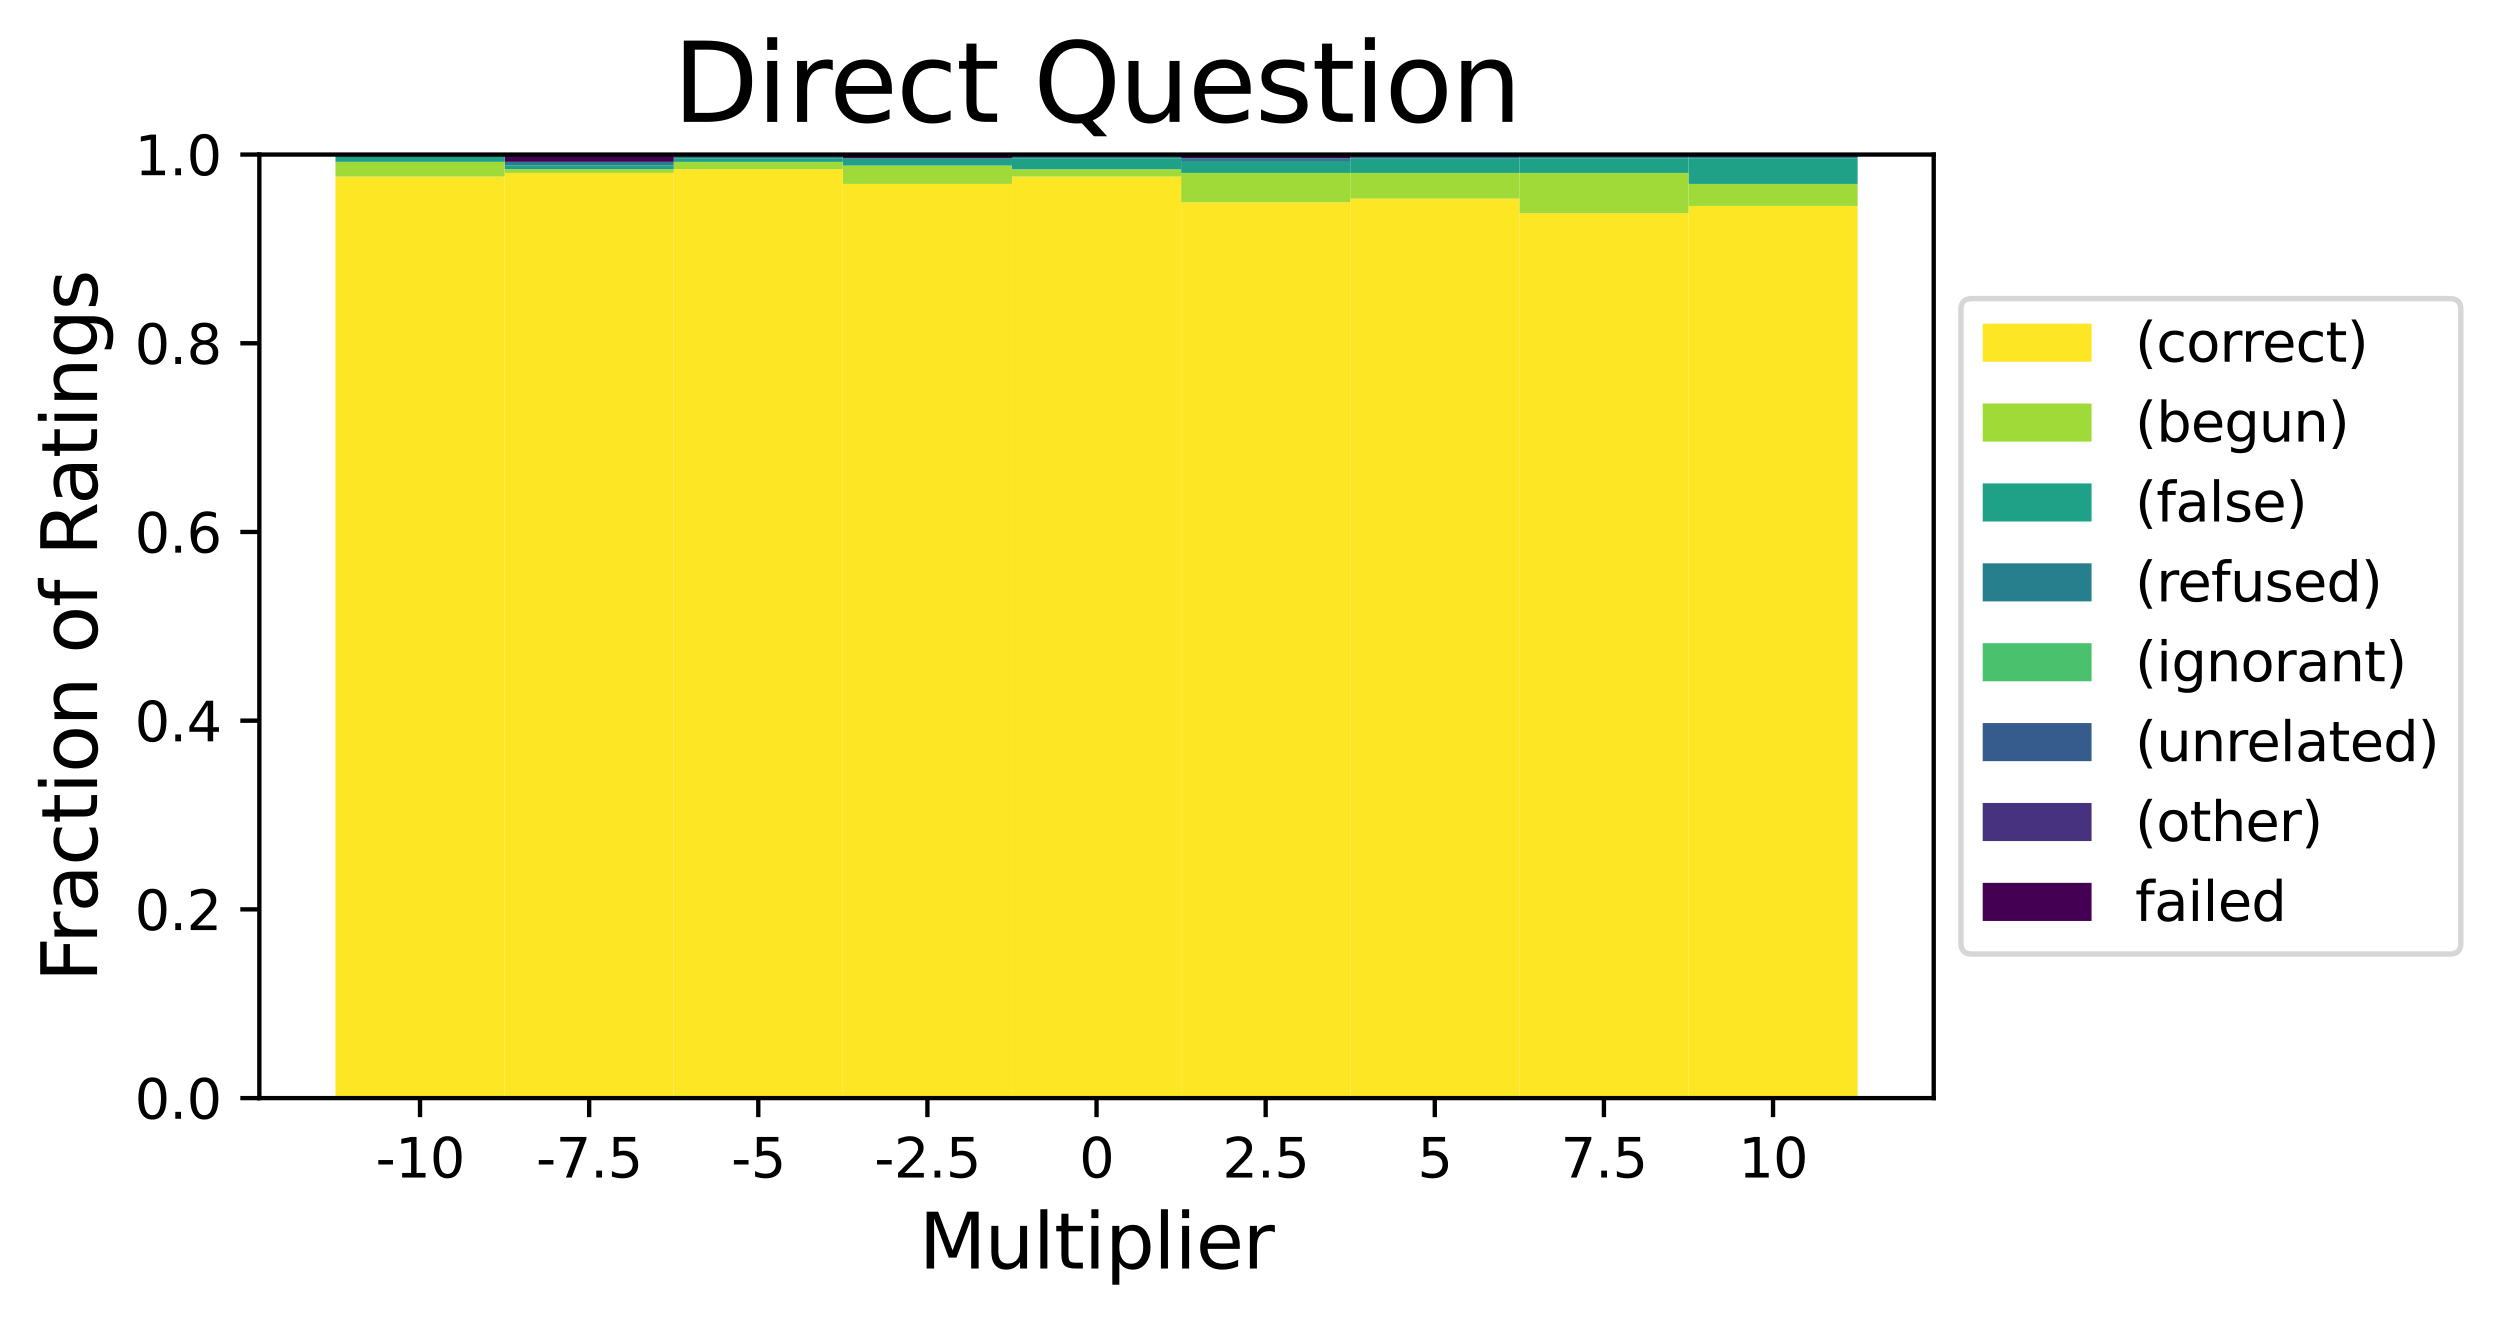 <?xml version="1.0" encoding="utf-8" standalone="no"?>
<!DOCTYPE svg PUBLIC "-//W3C//DTD SVG 1.1//EN"
  "http://www.w3.org/Graphics/SVG/1.1/DTD/svg11.dtd">
<svg xmlns:xlink="http://www.w3.org/1999/xlink" width="459.338pt" height="243.184pt" viewBox="0 0 459.338 243.184" xmlns="http://www.w3.org/2000/svg" version="1.1">
 <defs>
  <style type="text/css">*{stroke-linejoin: round; stroke-linecap: butt}</style>
 </defs>
 <g id="figure_1">
  <g id="patch_1">
   <path d="M 0 243.184 
L 459.338 243.184 
L 459.338 -0 
L 0 -0 
z
" style="fill: #ffffff"/>
  </g>
  <g id="axes_1">
   <g id="patch_2">
    <path d="M 47.653 201.757 
L 355.293 201.757 
L 355.293 28.397 
L 47.653 28.397 
z
" style="fill: #ffffff"/>
   </g>
   <g id="patch_3">
    <path d="M 310.234 201.757 
L 341.309 201.757 
L 341.309 37.841 
L 310.234 37.841 
z
" clip-path="url(#pd3a414fe46)" style="fill: #fde725"/>
   </g>
   <g id="patch_4">
    <path d="M 310.234 37.841 
L 341.309 37.841 
L 341.309 33.793 
L 310.234 33.793 
z
" clip-path="url(#pd3a414fe46)" style="fill: #a0da39"/>
   </g>
   <g id="patch_5">
    <path d="M 310.234 33.793 
L 341.309 33.793 
L 341.309 29.071 
L 310.234 29.071 
z
" clip-path="url(#pd3a414fe46)" style="fill: #1fa187"/>
   </g>
   <g id="patch_6">
    <path d="M 310.234 29.071 
L 341.309 29.071 
L 341.309 28.397 
L 310.234 28.397 
z
" clip-path="url(#pd3a414fe46)" style="fill: #277f8e"/>
   </g>
   <g id="patch_7">
    <path d="M 310.234 28.397 
L 341.309 28.397 
L 341.309 28.397 
L 310.234 28.397 
z
" clip-path="url(#pd3a414fe46)" style="fill: #4ac16d"/>
   </g>
   <g id="patch_8">
    <path d="M 310.234 28.397 
L 341.309 28.397 
L 341.309 28.397 
L 310.234 28.397 
z
" clip-path="url(#pd3a414fe46)" style="fill: #365c8d"/>
   </g>
   <g id="patch_9">
    <path d="M 310.234 28.397 
L 341.309 28.397 
L 341.309 28.397 
L 310.234 28.397 
z
" clip-path="url(#pd3a414fe46)" style="fill: #46327e"/>
   </g>
   <g id="patch_10">
    <path d="M 310.234 28.397 
L 341.309 28.397 
L 341.309 28.397 
L 310.234 28.397 
z
" clip-path="url(#pd3a414fe46)" style="fill: #440154"/>
   </g>
   <g id="patch_11">
    <path d="M 279.159 201.757 
L 310.234 201.757 
L 310.234 39.19 
L 279.159 39.19 
z
" clip-path="url(#pd3a414fe46)" style="fill: #fde725"/>
   </g>
   <g id="patch_12">
    <path d="M 279.159 39.19 
L 310.234 39.19 
L 310.234 31.77 
L 279.159 31.77 
z
" clip-path="url(#pd3a414fe46)" style="fill: #a0da39"/>
   </g>
   <g id="patch_13">
    <path d="M 279.159 31.77 
L 310.234 31.77 
L 310.234 29.071 
L 279.159 29.071 
z
" clip-path="url(#pd3a414fe46)" style="fill: #1fa187"/>
   </g>
   <g id="patch_14">
    <path d="M 279.159 29.071 
L 310.234 29.071 
L 310.234 28.397 
L 279.159 28.397 
z
" clip-path="url(#pd3a414fe46)" style="fill: #277f8e"/>
   </g>
   <g id="patch_15">
    <path d="M 279.159 28.397 
L 310.234 28.397 
L 310.234 28.397 
L 279.159 28.397 
z
" clip-path="url(#pd3a414fe46)" style="fill: #4ac16d"/>
   </g>
   <g id="patch_16">
    <path d="M 279.159 28.397 
L 310.234 28.397 
L 310.234 28.397 
L 279.159 28.397 
z
" clip-path="url(#pd3a414fe46)" style="fill: #365c8d"/>
   </g>
   <g id="patch_17">
    <path d="M 279.159 28.397 
L 310.234 28.397 
L 310.234 28.397 
L 279.159 28.397 
z
" clip-path="url(#pd3a414fe46)" style="fill: #46327e"/>
   </g>
   <g id="patch_18">
    <path d="M 279.159 28.397 
L 310.234 28.397 
L 310.234 28.397 
L 279.159 28.397 
z
" clip-path="url(#pd3a414fe46)" style="fill: #440154"/>
   </g>
   <g id="patch_19">
    <path d="M 248.085 201.757 
L 279.159 201.757 
L 279.159 36.492 
L 248.085 36.492 
z
" clip-path="url(#pd3a414fe46)" style="fill: #fde725"/>
   </g>
   <g id="patch_20">
    <path d="M 248.085 36.492 
L 279.159 36.492 
L 279.159 31.77 
L 248.085 31.77 
z
" clip-path="url(#pd3a414fe46)" style="fill: #a0da39"/>
   </g>
   <g id="patch_21">
    <path d="M 248.085 31.77 
L 279.159 31.77 
L 279.159 29.071 
L 248.085 29.071 
z
" clip-path="url(#pd3a414fe46)" style="fill: #1fa187"/>
   </g>
   <g id="patch_22">
    <path d="M 248.085 29.071 
L 279.159 29.071 
L 279.159 29.071 
L 248.085 29.071 
z
" clip-path="url(#pd3a414fe46)" style="fill: #277f8e"/>
   </g>
   <g id="patch_23">
    <path d="M 248.085 29.071 
L 279.159 29.071 
L 279.159 29.071 
L 248.085 29.071 
z
" clip-path="url(#pd3a414fe46)" style="fill: #4ac16d"/>
   </g>
   <g id="patch_24">
    <path d="M 248.085 29.071 
L 279.159 29.071 
L 279.159 28.397 
L 248.085 28.397 
z
" clip-path="url(#pd3a414fe46)" style="fill: #365c8d"/>
   </g>
   <g id="patch_25">
    <path d="M 248.085 28.397 
L 279.159 28.397 
L 279.159 28.397 
L 248.085 28.397 
z
" clip-path="url(#pd3a414fe46)" style="fill: #46327e"/>
   </g>
   <g id="patch_26">
    <path d="M 248.085 28.397 
L 279.159 28.397 
L 279.159 28.397 
L 248.085 28.397 
z
" clip-path="url(#pd3a414fe46)" style="fill: #440154"/>
   </g>
   <g id="patch_27">
    <path d="M 217.01 201.757 
L 248.085 201.757 
L 248.085 37.166 
L 217.01 37.166 
z
" clip-path="url(#pd3a414fe46)" style="fill: #fde725"/>
   </g>
   <g id="patch_28">
    <path d="M 217.01 37.166 
L 248.085 37.166 
L 248.085 31.77 
L 217.01 31.77 
z
" clip-path="url(#pd3a414fe46)" style="fill: #a0da39"/>
   </g>
   <g id="patch_29">
    <path d="M 217.01 31.77 
L 248.085 31.77 
L 248.085 29.746 
L 217.01 29.746 
z
" clip-path="url(#pd3a414fe46)" style="fill: #1fa187"/>
   </g>
   <g id="patch_30">
    <path d="M 217.01 29.746 
L 248.085 29.746 
L 248.085 29.071 
L 217.01 29.071 
z
" clip-path="url(#pd3a414fe46)" style="fill: #277f8e"/>
   </g>
   <g id="patch_31">
    <path d="M 217.01 29.071 
L 248.085 29.071 
L 248.085 29.071 
L 217.01 29.071 
z
" clip-path="url(#pd3a414fe46)" style="fill: #4ac16d"/>
   </g>
   <g id="patch_32">
    <path d="M 217.01 29.071 
L 248.085 29.071 
L 248.085 29.071 
L 217.01 29.071 
z
" clip-path="url(#pd3a414fe46)" style="fill: #365c8d"/>
   </g>
   <g id="patch_33">
    <path d="M 217.01 29.071 
L 248.085 29.071 
L 248.085 29.071 
L 217.01 29.071 
z
" clip-path="url(#pd3a414fe46)" style="fill: #46327e"/>
   </g>
   <g id="patch_34">
    <path d="M 217.01 29.071 
L 248.085 29.071 
L 248.085 28.397 
L 217.01 28.397 
z
" clip-path="url(#pd3a414fe46)" style="fill: #440154"/>
   </g>
   <g id="patch_35">
    <path d="M 185.935 201.757 
L 217.01 201.757 
L 217.01 32.444 
L 185.935 32.444 
z
" clip-path="url(#pd3a414fe46)" style="fill: #fde725"/>
   </g>
   <g id="patch_36">
    <path d="M 185.935 32.444 
L 217.01 32.444 
L 217.01 31.095 
L 185.935 31.095 
z
" clip-path="url(#pd3a414fe46)" style="fill: #a0da39"/>
   </g>
   <g id="patch_37">
    <path d="M 185.935 31.095 
L 217.01 31.095 
L 217.01 29.071 
L 185.935 29.071 
z
" clip-path="url(#pd3a414fe46)" style="fill: #1fa187"/>
   </g>
   <g id="patch_38">
    <path d="M 185.935 29.071 
L 217.01 29.071 
L 217.01 28.397 
L 185.935 28.397 
z
" clip-path="url(#pd3a414fe46)" style="fill: #277f8e"/>
   </g>
   <g id="patch_39">
    <path d="M 185.935 28.397 
L 217.01 28.397 
L 217.01 28.397 
L 185.935 28.397 
z
" clip-path="url(#pd3a414fe46)" style="fill: #4ac16d"/>
   </g>
   <g id="patch_40">
    <path d="M 185.935 28.397 
L 217.01 28.397 
L 217.01 28.397 
L 185.935 28.397 
z
" clip-path="url(#pd3a414fe46)" style="fill: #365c8d"/>
   </g>
   <g id="patch_41">
    <path d="M 185.935 28.397 
L 217.01 28.397 
L 217.01 28.397 
L 185.935 28.397 
z
" clip-path="url(#pd3a414fe46)" style="fill: #46327e"/>
   </g>
   <g id="patch_42">
    <path d="M 185.935 28.397 
L 217.01 28.397 
L 217.01 28.397 
L 185.935 28.397 
z
" clip-path="url(#pd3a414fe46)" style="fill: #440154"/>
   </g>
   <g id="patch_43">
    <path d="M 154.86 201.757 
L 185.935 201.757 
L 185.935 33.793 
L 154.86 33.793 
z
" clip-path="url(#pd3a414fe46)" style="fill: #fde725"/>
   </g>
   <g id="patch_44">
    <path d="M 154.86 33.793 
L 185.935 33.793 
L 185.935 30.421 
L 154.86 30.421 
z
" clip-path="url(#pd3a414fe46)" style="fill: #a0da39"/>
   </g>
   <g id="patch_45">
    <path d="M 154.86 30.421 
L 185.935 30.421 
L 185.935 29.071 
L 154.86 29.071 
z
" clip-path="url(#pd3a414fe46)" style="fill: #1fa187"/>
   </g>
   <g id="patch_46">
    <path d="M 154.86 29.071 
L 185.935 29.071 
L 185.935 29.071 
L 154.86 29.071 
z
" clip-path="url(#pd3a414fe46)" style="fill: #277f8e"/>
   </g>
   <g id="patch_47">
    <path d="M 154.86 29.071 
L 185.935 29.071 
L 185.935 29.071 
L 154.86 29.071 
z
" clip-path="url(#pd3a414fe46)" style="fill: #4ac16d"/>
   </g>
   <g id="patch_48">
    <path d="M 154.86 29.071 
L 185.935 29.071 
L 185.935 29.071 
L 154.86 29.071 
z
" clip-path="url(#pd3a414fe46)" style="fill: #365c8d"/>
   </g>
   <g id="patch_49">
    <path d="M 154.86 29.071 
L 185.935 29.071 
L 185.935 29.071 
L 154.86 29.071 
z
" clip-path="url(#pd3a414fe46)" style="fill: #46327e"/>
   </g>
   <g id="patch_50">
    <path d="M 154.86 29.071 
L 185.935 29.071 
L 185.935 28.397 
L 154.86 28.397 
z
" clip-path="url(#pd3a414fe46)" style="fill: #440154"/>
   </g>
   <g id="patch_51">
    <path d="M 123.786 201.757 
L 154.86 201.757 
L 154.86 31.095 
L 123.786 31.095 
z
" clip-path="url(#pd3a414fe46)" style="fill: #fde725"/>
   </g>
   <g id="patch_52">
    <path d="M 123.786 31.095 
L 154.86 31.095 
L 154.86 29.746 
L 123.786 29.746 
z
" clip-path="url(#pd3a414fe46)" style="fill: #a0da39"/>
   </g>
   <g id="patch_53">
    <path d="M 123.786 29.746 
L 154.86 29.746 
L 154.86 29.071 
L 123.786 29.071 
z
" clip-path="url(#pd3a414fe46)" style="fill: #1fa187"/>
   </g>
   <g id="patch_54">
    <path d="M 123.786 29.071 
L 154.86 29.071 
L 154.86 28.397 
L 123.786 28.397 
z
" clip-path="url(#pd3a414fe46)" style="fill: #277f8e"/>
   </g>
   <g id="patch_55">
    <path d="M 123.786 28.397 
L 154.86 28.397 
L 154.86 28.397 
L 123.786 28.397 
z
" clip-path="url(#pd3a414fe46)" style="fill: #4ac16d"/>
   </g>
   <g id="patch_56">
    <path d="M 123.786 28.397 
L 154.86 28.397 
L 154.86 28.397 
L 123.786 28.397 
z
" clip-path="url(#pd3a414fe46)" style="fill: #365c8d"/>
   </g>
   <g id="patch_57">
    <path d="M 123.786 28.397 
L 154.86 28.397 
L 154.86 28.397 
L 123.786 28.397 
z
" clip-path="url(#pd3a414fe46)" style="fill: #46327e"/>
   </g>
   <g id="patch_58">
    <path d="M 123.786 28.397 
L 154.86 28.397 
L 154.86 28.397 
L 123.786 28.397 
z
" clip-path="url(#pd3a414fe46)" style="fill: #440154"/>
   </g>
   <g id="patch_59">
    <path d="M 92.711 201.757 
L 123.786 201.757 
L 123.786 31.77 
L 92.711 31.77 
z
" clip-path="url(#pd3a414fe46)" style="fill: #fde725"/>
   </g>
   <g id="patch_60">
    <path d="M 92.711 31.77 
L 123.786 31.77 
L 123.786 31.095 
L 92.711 31.095 
z
" clip-path="url(#pd3a414fe46)" style="fill: #a0da39"/>
   </g>
   <g id="patch_61">
    <path d="M 92.711 31.095 
L 123.786 31.095 
L 123.786 30.421 
L 92.711 30.421 
z
" clip-path="url(#pd3a414fe46)" style="fill: #1fa187"/>
   </g>
   <g id="patch_62">
    <path d="M 92.711 30.421 
L 123.786 30.421 
L 123.786 29.746 
L 92.711 29.746 
z
" clip-path="url(#pd3a414fe46)" style="fill: #277f8e"/>
   </g>
   <g id="patch_63">
    <path d="M 92.711 29.746 
L 123.786 29.746 
L 123.786 29.746 
L 92.711 29.746 
z
" clip-path="url(#pd3a414fe46)" style="fill: #4ac16d"/>
   </g>
   <g id="patch_64">
    <path d="M 92.711 29.746 
L 123.786 29.746 
L 123.786 29.746 
L 92.711 29.746 
z
" clip-path="url(#pd3a414fe46)" style="fill: #365c8d"/>
   </g>
   <g id="patch_65">
    <path d="M 92.711 29.746 
L 123.786 29.746 
L 123.786 29.746 
L 92.711 29.746 
z
" clip-path="url(#pd3a414fe46)" style="fill: #46327e"/>
   </g>
   <g id="patch_66">
    <path d="M 92.711 29.746 
L 123.786 29.746 
L 123.786 28.397 
L 92.711 28.397 
z
" clip-path="url(#pd3a414fe46)" style="fill: #440154"/>
   </g>
   <g id="patch_67">
    <path d="M 61.636 201.757 
L 92.711 201.757 
L 92.711 32.444 
L 61.636 32.444 
z
" clip-path="url(#pd3a414fe46)" style="fill: #fde725"/>
   </g>
   <g id="patch_68">
    <path d="M 61.636 32.444 
L 92.711 32.444 
L 92.711 29.746 
L 61.636 29.746 
z
" clip-path="url(#pd3a414fe46)" style="fill: #a0da39"/>
   </g>
   <g id="patch_69">
    <path d="M 61.636 29.746 
L 92.711 29.746 
L 92.711 28.397 
L 61.636 28.397 
z
" clip-path="url(#pd3a414fe46)" style="fill: #1fa187"/>
   </g>
   <g id="patch_70">
    <path d="M 61.636 28.397 
L 92.711 28.397 
L 92.711 28.397 
L 61.636 28.397 
z
" clip-path="url(#pd3a414fe46)" style="fill: #277f8e"/>
   </g>
   <g id="patch_71">
    <path d="M 61.636 28.397 
L 92.711 28.397 
L 92.711 28.397 
L 61.636 28.397 
z
" clip-path="url(#pd3a414fe46)" style="fill: #4ac16d"/>
   </g>
   <g id="patch_72">
    <path d="M 61.636 28.397 
L 92.711 28.397 
L 92.711 28.397 
L 61.636 28.397 
z
" clip-path="url(#pd3a414fe46)" style="fill: #365c8d"/>
   </g>
   <g id="patch_73">
    <path d="M 61.636 28.397 
L 92.711 28.397 
L 92.711 28.397 
L 61.636 28.397 
z
" clip-path="url(#pd3a414fe46)" style="fill: #46327e"/>
   </g>
   <g id="patch_74">
    <path d="M 61.636 28.397 
L 92.711 28.397 
L 92.711 28.397 
L 61.636 28.397 
z
" clip-path="url(#pd3a414fe46)" style="fill: #440154"/>
   </g>
   <g id="matplotlib.axis_1">
    <g id="xtick_1">
     <g id="line2d_1">
      <defs>
       <path id="mc67aa1d0e8" d="M 0 0 
L 0 3.5 
" style="stroke: #000000; stroke-width: 0.8"/>
      </defs>
      <g>
       <use xlink:href="#mc67aa1d0e8" x="77.174" y="201.757" style="stroke: #000000; stroke-width: 0.8"/>
      </g>
     </g>
     <g id="text_1">
      <!-- -10 -->
      <g transform="translate(69.007 216.355) scale(0.1 -0.1)">
       <defs>
        <path id="DejaVuSans-2d" d="M 313 2009 
L 1997 2009 
L 1997 1497 
L 313 1497 
L 313 2009 
z
" transform="scale(0.016)"/>
        <path id="DejaVuSans-31" d="M 794 531 
L 1825 531 
L 1825 4091 
L 703 3866 
L 703 4441 
L 1819 4666 
L 2450 4666 
L 2450 531 
L 3481 531 
L 3481 0 
L 794 0 
L 794 531 
z
" transform="scale(0.016)"/>
        <path id="DejaVuSans-30" d="M 2034 4250 
Q 1547 4250 1301 3770 
Q 1056 3291 1056 2328 
Q 1056 1369 1301 889 
Q 1547 409 2034 409 
Q 2525 409 2770 889 
Q 3016 1369 3016 2328 
Q 3016 3291 2770 3770 
Q 2525 4250 2034 4250 
z
M 2034 4750 
Q 2819 4750 3233 4129 
Q 3647 3509 3647 2328 
Q 3647 1150 3233 529 
Q 2819 -91 2034 -91 
Q 1250 -91 836 529 
Q 422 1150 422 2328 
Q 422 3509 836 4129 
Q 1250 4750 2034 4750 
z
" transform="scale(0.016)"/>
       </defs>
       <use xlink:href="#DejaVuSans-2d"/>
       <use xlink:href="#DejaVuSans-31" x="36.084"/>
       <use xlink:href="#DejaVuSans-30" x="99.707"/>
      </g>
     </g>
    </g>
    <g id="xtick_2">
     <g id="line2d_2">
      <g>
       <use xlink:href="#mc67aa1d0e8" x="108.248" y="201.757" style="stroke: #000000; stroke-width: 0.8"/>
      </g>
     </g>
     <g id="text_2">
      <!-- -7.5 -->
      <g transform="translate(98.493 216.355) scale(0.1 -0.1)">
       <defs>
        <path id="DejaVuSans-37" d="M 525 4666 
L 3525 4666 
L 3525 4397 
L 1831 0 
L 1172 0 
L 2766 4134 
L 525 4134 
L 525 4666 
z
" transform="scale(0.016)"/>
        <path id="DejaVuSans-2e" d="M 684 794 
L 1344 794 
L 1344 0 
L 684 0 
L 684 794 
z
" transform="scale(0.016)"/>
        <path id="DejaVuSans-35" d="M 691 4666 
L 3169 4666 
L 3169 4134 
L 1269 4134 
L 1269 2991 
Q 1406 3038 1543 3061 
Q 1681 3084 1819 3084 
Q 2600 3084 3056 2656 
Q 3513 2228 3513 1497 
Q 3513 744 3044 326 
Q 2575 -91 1722 -91 
Q 1428 -91 1123 -41 
Q 819 9 494 109 
L 494 744 
Q 775 591 1075 516 
Q 1375 441 1709 441 
Q 2250 441 2565 725 
Q 2881 1009 2881 1497 
Q 2881 1984 2565 2268 
Q 2250 2553 1709 2553 
Q 1456 2553 1204 2497 
Q 953 2441 691 2322 
L 691 4666 
z
" transform="scale(0.016)"/>
       </defs>
       <use xlink:href="#DejaVuSans-2d"/>
       <use xlink:href="#DejaVuSans-37" x="36.084"/>
       <use xlink:href="#DejaVuSans-2e" x="99.707"/>
       <use xlink:href="#DejaVuSans-35" x="131.494"/>
      </g>
     </g>
    </g>
    <g id="xtick_3">
     <g id="line2d_3">
      <g>
       <use xlink:href="#mc67aa1d0e8" x="139.323" y="201.757" style="stroke: #000000; stroke-width: 0.8"/>
      </g>
     </g>
     <g id="text_3">
      <!-- -5 -->
      <g transform="translate(134.338 216.355) scale(0.1 -0.1)">
       <use xlink:href="#DejaVuSans-2d"/>
       <use xlink:href="#DejaVuSans-35" x="36.084"/>
      </g>
     </g>
    </g>
    <g id="xtick_4">
     <g id="line2d_4">
      <g>
       <use xlink:href="#mc67aa1d0e8" x="170.398" y="201.757" style="stroke: #000000; stroke-width: 0.8"/>
      </g>
     </g>
     <g id="text_4">
      <!-- -2.5 -->
      <g transform="translate(160.642 216.355) scale(0.1 -0.1)">
       <defs>
        <path id="DejaVuSans-32" d="M 1228 531 
L 3431 531 
L 3431 0 
L 469 0 
L 469 531 
Q 828 903 1448 1529 
Q 2069 2156 2228 2338 
Q 2531 2678 2651 2914 
Q 2772 3150 2772 3378 
Q 2772 3750 2511 3984 
Q 2250 4219 1831 4219 
Q 1534 4219 1204 4116 
Q 875 4013 500 3803 
L 500 4441 
Q 881 4594 1212 4672 
Q 1544 4750 1819 4750 
Q 2544 4750 2975 4387 
Q 3406 4025 3406 3419 
Q 3406 3131 3298 2873 
Q 3191 2616 2906 2266 
Q 2828 2175 2409 1742 
Q 1991 1309 1228 531 
z
" transform="scale(0.016)"/>
       </defs>
       <use xlink:href="#DejaVuSans-2d"/>
       <use xlink:href="#DejaVuSans-32" x="36.084"/>
       <use xlink:href="#DejaVuSans-2e" x="99.707"/>
       <use xlink:href="#DejaVuSans-35" x="131.494"/>
      </g>
     </g>
    </g>
    <g id="xtick_5">
     <g id="line2d_5">
      <g>
       <use xlink:href="#mc67aa1d0e8" x="201.472" y="201.757" style="stroke: #000000; stroke-width: 0.8"/>
      </g>
     </g>
     <g id="text_5">
      <!-- 0 -->
      <g transform="translate(198.291 216.355) scale(0.1 -0.1)">
       <use xlink:href="#DejaVuSans-30"/>
      </g>
     </g>
    </g>
    <g id="xtick_6">
     <g id="line2d_6">
      <g>
       <use xlink:href="#mc67aa1d0e8" x="232.547" y="201.757" style="stroke: #000000; stroke-width: 0.8"/>
      </g>
     </g>
     <g id="text_6">
      <!-- 2.5 -->
      <g transform="translate(224.596 216.355) scale(0.1 -0.1)">
       <use xlink:href="#DejaVuSans-32"/>
       <use xlink:href="#DejaVuSans-2e" x="63.623"/>
       <use xlink:href="#DejaVuSans-35" x="95.41"/>
      </g>
     </g>
    </g>
    <g id="xtick_7">
     <g id="line2d_7">
      <g>
       <use xlink:href="#mc67aa1d0e8" x="263.622" y="201.757" style="stroke: #000000; stroke-width: 0.8"/>
      </g>
     </g>
     <g id="text_7">
      <!-- 5 -->
      <g transform="translate(260.441 216.355) scale(0.1 -0.1)">
       <use xlink:href="#DejaVuSans-35"/>
      </g>
     </g>
    </g>
    <g id="xtick_8">
     <g id="line2d_8">
      <g>
       <use xlink:href="#mc67aa1d0e8" x="294.697" y="201.757" style="stroke: #000000; stroke-width: 0.8"/>
      </g>
     </g>
     <g id="text_8">
      <!-- 7.5 -->
      <g transform="translate(286.745 216.355) scale(0.1 -0.1)">
       <use xlink:href="#DejaVuSans-37"/>
       <use xlink:href="#DejaVuSans-2e" x="63.623"/>
       <use xlink:href="#DejaVuSans-35" x="95.41"/>
      </g>
     </g>
    </g>
    <g id="xtick_9">
     <g id="line2d_9">
      <g>
       <use xlink:href="#mc67aa1d0e8" x="325.771" y="201.757" style="stroke: #000000; stroke-width: 0.8"/>
      </g>
     </g>
     <g id="text_9">
      <!-- 10 -->
      <g transform="translate(319.409 216.355) scale(0.1 -0.1)">
       <use xlink:href="#DejaVuSans-31"/>
       <use xlink:href="#DejaVuSans-30" x="63.623"/>
      </g>
     </g>
    </g>
    <g id="text_10">
     <!-- Multiplier -->
     <g transform="translate(168.845 233.073) scale(0.14 -0.14)">
      <defs>
       <path id="DejaVuSans-4d" d="M 628 4666 
L 1569 4666 
L 2759 1491 
L 3956 4666 
L 4897 4666 
L 4897 0 
L 4281 0 
L 4281 4097 
L 3078 897 
L 2444 897 
L 1241 4097 
L 1241 0 
L 628 0 
L 628 4666 
z
" transform="scale(0.016)"/>
       <path id="DejaVuSans-75" d="M 544 1381 
L 544 3500 
L 1119 3500 
L 1119 1403 
Q 1119 906 1312 657 
Q 1506 409 1894 409 
Q 2359 409 2629 706 
Q 2900 1003 2900 1516 
L 2900 3500 
L 3475 3500 
L 3475 0 
L 2900 0 
L 2900 538 
Q 2691 219 2414 64 
Q 2138 -91 1772 -91 
Q 1169 -91 856 284 
Q 544 659 544 1381 
z
M 1991 3584 
L 1991 3584 
z
" transform="scale(0.016)"/>
       <path id="DejaVuSans-6c" d="M 603 4863 
L 1178 4863 
L 1178 0 
L 603 0 
L 603 4863 
z
" transform="scale(0.016)"/>
       <path id="DejaVuSans-74" d="M 1172 4494 
L 1172 3500 
L 2356 3500 
L 2356 3053 
L 1172 3053 
L 1172 1153 
Q 1172 725 1289 603 
Q 1406 481 1766 481 
L 2356 481 
L 2356 0 
L 1766 0 
Q 1100 0 847 248 
Q 594 497 594 1153 
L 594 3053 
L 172 3053 
L 172 3500 
L 594 3500 
L 594 4494 
L 1172 4494 
z
" transform="scale(0.016)"/>
       <path id="DejaVuSans-69" d="M 603 3500 
L 1178 3500 
L 1178 0 
L 603 0 
L 603 3500 
z
M 603 4863 
L 1178 4863 
L 1178 4134 
L 603 4134 
L 603 4863 
z
" transform="scale(0.016)"/>
       <path id="DejaVuSans-70" d="M 1159 525 
L 1159 -1331 
L 581 -1331 
L 581 3500 
L 1159 3500 
L 1159 2969 
Q 1341 3281 1617 3432 
Q 1894 3584 2278 3584 
Q 2916 3584 3314 3078 
Q 3713 2572 3713 1747 
Q 3713 922 3314 415 
Q 2916 -91 2278 -91 
Q 1894 -91 1617 61 
Q 1341 213 1159 525 
z
M 3116 1747 
Q 3116 2381 2855 2742 
Q 2594 3103 2138 3103 
Q 1681 3103 1420 2742 
Q 1159 2381 1159 1747 
Q 1159 1113 1420 752 
Q 1681 391 2138 391 
Q 2594 391 2855 752 
Q 3116 1113 3116 1747 
z
" transform="scale(0.016)"/>
       <path id="DejaVuSans-65" d="M 3597 1894 
L 3597 1613 
L 953 1613 
Q 991 1019 1311 708 
Q 1631 397 2203 397 
Q 2534 397 2845 478 
Q 3156 559 3463 722 
L 3463 178 
Q 3153 47 2828 -22 
Q 2503 -91 2169 -91 
Q 1331 -91 842 396 
Q 353 884 353 1716 
Q 353 2575 817 3079 
Q 1281 3584 2069 3584 
Q 2775 3584 3186 3129 
Q 3597 2675 3597 1894 
z
M 3022 2063 
Q 3016 2534 2758 2815 
Q 2500 3097 2075 3097 
Q 1594 3097 1305 2825 
Q 1016 2553 972 2059 
L 3022 2063 
z
" transform="scale(0.016)"/>
       <path id="DejaVuSans-72" d="M 2631 2963 
Q 2534 3019 2420 3045 
Q 2306 3072 2169 3072 
Q 1681 3072 1420 2755 
Q 1159 2438 1159 1844 
L 1159 0 
L 581 0 
L 581 3500 
L 1159 3500 
L 1159 2956 
Q 1341 3275 1631 3429 
Q 1922 3584 2338 3584 
Q 2397 3584 2469 3576 
Q 2541 3569 2628 3553 
L 2631 2963 
z
" transform="scale(0.016)"/>
      </defs>
      <use xlink:href="#DejaVuSans-4d"/>
      <use xlink:href="#DejaVuSans-75" x="86.279"/>
      <use xlink:href="#DejaVuSans-6c" x="149.658"/>
      <use xlink:href="#DejaVuSans-74" x="177.441"/>
      <use xlink:href="#DejaVuSans-69" x="216.65"/>
      <use xlink:href="#DejaVuSans-70" x="244.434"/>
      <use xlink:href="#DejaVuSans-6c" x="307.91"/>
      <use xlink:href="#DejaVuSans-69" x="335.693"/>
      <use xlink:href="#DejaVuSans-65" x="363.477"/>
      <use xlink:href="#DejaVuSans-72" x="425"/>
     </g>
    </g>
   </g>
   <g id="matplotlib.axis_2">
    <g id="ytick_1">
     <g id="line2d_10">
      <defs>
       <path id="m80ab25713c" d="M 0 0 
L -3.5 0 
" style="stroke: #000000; stroke-width: 0.8"/>
      </defs>
      <g>
       <use xlink:href="#m80ab25713c" x="47.653" y="201.757" style="stroke: #000000; stroke-width: 0.8"/>
      </g>
     </g>
     <g id="text_11">
      <!-- 0.0 -->
      <g transform="translate(24.749 205.556) scale(0.1 -0.1)">
       <use xlink:href="#DejaVuSans-30"/>
       <use xlink:href="#DejaVuSans-2e" x="63.623"/>
       <use xlink:href="#DejaVuSans-30" x="95.41"/>
      </g>
     </g>
    </g>
    <g id="ytick_2">
     <g id="line2d_11">
      <g>
       <use xlink:href="#m80ab25713c" x="47.653" y="167.085" style="stroke: #000000; stroke-width: 0.8"/>
      </g>
     </g>
     <g id="text_12">
      <!-- 0.2 -->
      <g transform="translate(24.749 170.884) scale(0.1 -0.1)">
       <use xlink:href="#DejaVuSans-30"/>
       <use xlink:href="#DejaVuSans-2e" x="63.623"/>
       <use xlink:href="#DejaVuSans-32" x="95.41"/>
      </g>
     </g>
    </g>
    <g id="ytick_3">
     <g id="line2d_12">
      <g>
       <use xlink:href="#m80ab25713c" x="47.653" y="132.413" style="stroke: #000000; stroke-width: 0.8"/>
      </g>
     </g>
     <g id="text_13">
      <!-- 0.4 -->
      <g transform="translate(24.749 136.212) scale(0.1 -0.1)">
       <defs>
        <path id="DejaVuSans-34" d="M 2419 4116 
L 825 1625 
L 2419 1625 
L 2419 4116 
z
M 2253 4666 
L 3047 4666 
L 3047 1625 
L 3713 1625 
L 3713 1100 
L 3047 1100 
L 3047 0 
L 2419 0 
L 2419 1100 
L 313 1100 
L 313 1709 
L 2253 4666 
z
" transform="scale(0.016)"/>
       </defs>
       <use xlink:href="#DejaVuSans-30"/>
       <use xlink:href="#DejaVuSans-2e" x="63.623"/>
       <use xlink:href="#DejaVuSans-34" x="95.41"/>
      </g>
     </g>
    </g>
    <g id="ytick_4">
     <g id="line2d_13">
      <g>
       <use xlink:href="#m80ab25713c" x="47.653" y="97.741" style="stroke: #000000; stroke-width: 0.8"/>
      </g>
     </g>
     <g id="text_14">
      <!-- 0.6 -->
      <g transform="translate(24.749 101.54) scale(0.1 -0.1)">
       <defs>
        <path id="DejaVuSans-36" d="M 2113 2584 
Q 1688 2584 1439 2293 
Q 1191 2003 1191 1497 
Q 1191 994 1439 701 
Q 1688 409 2113 409 
Q 2538 409 2786 701 
Q 3034 994 3034 1497 
Q 3034 2003 2786 2293 
Q 2538 2584 2113 2584 
z
M 3366 4563 
L 3366 3988 
Q 3128 4100 2886 4159 
Q 2644 4219 2406 4219 
Q 1781 4219 1451 3797 
Q 1122 3375 1075 2522 
Q 1259 2794 1537 2939 
Q 1816 3084 2150 3084 
Q 2853 3084 3261 2657 
Q 3669 2231 3669 1497 
Q 3669 778 3244 343 
Q 2819 -91 2113 -91 
Q 1303 -91 875 529 
Q 447 1150 447 2328 
Q 447 3434 972 4092 
Q 1497 4750 2381 4750 
Q 2619 4750 2861 4703 
Q 3103 4656 3366 4563 
z
" transform="scale(0.016)"/>
       </defs>
       <use xlink:href="#DejaVuSans-30"/>
       <use xlink:href="#DejaVuSans-2e" x="63.623"/>
       <use xlink:href="#DejaVuSans-36" x="95.41"/>
      </g>
     </g>
    </g>
    <g id="ytick_5">
     <g id="line2d_14">
      <g>
       <use xlink:href="#m80ab25713c" x="47.653" y="63.069" style="stroke: #000000; stroke-width: 0.8"/>
      </g>
     </g>
     <g id="text_15">
      <!-- 0.8 -->
      <g transform="translate(24.749 66.868) scale(0.1 -0.1)">
       <defs>
        <path id="DejaVuSans-38" d="M 2034 2216 
Q 1584 2216 1326 1975 
Q 1069 1734 1069 1313 
Q 1069 891 1326 650 
Q 1584 409 2034 409 
Q 2484 409 2743 651 
Q 3003 894 3003 1313 
Q 3003 1734 2745 1975 
Q 2488 2216 2034 2216 
z
M 1403 2484 
Q 997 2584 770 2862 
Q 544 3141 544 3541 
Q 544 4100 942 4425 
Q 1341 4750 2034 4750 
Q 2731 4750 3128 4425 
Q 3525 4100 3525 3541 
Q 3525 3141 3298 2862 
Q 3072 2584 2669 2484 
Q 3125 2378 3379 2068 
Q 3634 1759 3634 1313 
Q 3634 634 3220 271 
Q 2806 -91 2034 -91 
Q 1263 -91 848 271 
Q 434 634 434 1313 
Q 434 1759 690 2068 
Q 947 2378 1403 2484 
z
M 1172 3481 
Q 1172 3119 1398 2916 
Q 1625 2713 2034 2713 
Q 2441 2713 2670 2916 
Q 2900 3119 2900 3481 
Q 2900 3844 2670 4047 
Q 2441 4250 2034 4250 
Q 1625 4250 1398 4047 
Q 1172 3844 1172 3481 
z
" transform="scale(0.016)"/>
       </defs>
       <use xlink:href="#DejaVuSans-30"/>
       <use xlink:href="#DejaVuSans-2e" x="63.623"/>
       <use xlink:href="#DejaVuSans-38" x="95.41"/>
      </g>
     </g>
    </g>
    <g id="ytick_6">
     <g id="line2d_15">
      <g>
       <use xlink:href="#m80ab25713c" x="47.653" y="28.397" style="stroke: #000000; stroke-width: 0.8"/>
      </g>
     </g>
     <g id="text_16">
      <!-- 1.0 -->
      <g transform="translate(24.749 32.196) scale(0.1 -0.1)">
       <use xlink:href="#DejaVuSans-31"/>
       <use xlink:href="#DejaVuSans-2e" x="63.623"/>
       <use xlink:href="#DejaVuSans-30" x="95.41"/>
      </g>
     </g>
    </g>
    <g id="text_17">
     <!-- Fraction of Ratings -->
     <g transform="translate(17.838 180.428) rotate(-90) scale(0.14 -0.14)">
      <defs>
       <path id="DejaVuSans-46" d="M 628 4666 
L 3309 4666 
L 3309 4134 
L 1259 4134 
L 1259 2759 
L 3109 2759 
L 3109 2228 
L 1259 2228 
L 1259 0 
L 628 0 
L 628 4666 
z
" transform="scale(0.016)"/>
       <path id="DejaVuSans-61" d="M 2194 1759 
Q 1497 1759 1228 1600 
Q 959 1441 959 1056 
Q 959 750 1161 570 
Q 1363 391 1709 391 
Q 2188 391 2477 730 
Q 2766 1069 2766 1631 
L 2766 1759 
L 2194 1759 
z
M 3341 1997 
L 3341 0 
L 2766 0 
L 2766 531 
Q 2569 213 2275 61 
Q 1981 -91 1556 -91 
Q 1019 -91 701 211 
Q 384 513 384 1019 
Q 384 1609 779 1909 
Q 1175 2209 1959 2209 
L 2766 2209 
L 2766 2266 
Q 2766 2663 2505 2880 
Q 2244 3097 1772 3097 
Q 1472 3097 1187 3025 
Q 903 2953 641 2809 
L 641 3341 
Q 956 3463 1253 3523 
Q 1550 3584 1831 3584 
Q 2591 3584 2966 3190 
Q 3341 2797 3341 1997 
z
" transform="scale(0.016)"/>
       <path id="DejaVuSans-63" d="M 3122 3366 
L 3122 2828 
Q 2878 2963 2633 3030 
Q 2388 3097 2138 3097 
Q 1578 3097 1268 2742 
Q 959 2388 959 1747 
Q 959 1106 1268 751 
Q 1578 397 2138 397 
Q 2388 397 2633 464 
Q 2878 531 3122 666 
L 3122 134 
Q 2881 22 2623 -34 
Q 2366 -91 2075 -91 
Q 1284 -91 818 406 
Q 353 903 353 1747 
Q 353 2603 823 3093 
Q 1294 3584 2113 3584 
Q 2378 3584 2631 3529 
Q 2884 3475 3122 3366 
z
" transform="scale(0.016)"/>
       <path id="DejaVuSans-6f" d="M 1959 3097 
Q 1497 3097 1228 2736 
Q 959 2375 959 1747 
Q 959 1119 1226 758 
Q 1494 397 1959 397 
Q 2419 397 2687 759 
Q 2956 1122 2956 1747 
Q 2956 2369 2687 2733 
Q 2419 3097 1959 3097 
z
M 1959 3584 
Q 2709 3584 3137 3096 
Q 3566 2609 3566 1747 
Q 3566 888 3137 398 
Q 2709 -91 1959 -91 
Q 1206 -91 779 398 
Q 353 888 353 1747 
Q 353 2609 779 3096 
Q 1206 3584 1959 3584 
z
" transform="scale(0.016)"/>
       <path id="DejaVuSans-6e" d="M 3513 2113 
L 3513 0 
L 2938 0 
L 2938 2094 
Q 2938 2591 2744 2837 
Q 2550 3084 2163 3084 
Q 1697 3084 1428 2787 
Q 1159 2491 1159 1978 
L 1159 0 
L 581 0 
L 581 3500 
L 1159 3500 
L 1159 2956 
Q 1366 3272 1645 3428 
Q 1925 3584 2291 3584 
Q 2894 3584 3203 3211 
Q 3513 2838 3513 2113 
z
" transform="scale(0.016)"/>
       <path id="DejaVuSans-20" transform="scale(0.016)"/>
       <path id="DejaVuSans-66" d="M 2375 4863 
L 2375 4384 
L 1825 4384 
Q 1516 4384 1395 4259 
Q 1275 4134 1275 3809 
L 1275 3500 
L 2222 3500 
L 2222 3053 
L 1275 3053 
L 1275 0 
L 697 0 
L 697 3053 
L 147 3053 
L 147 3500 
L 697 3500 
L 697 3744 
Q 697 4328 969 4595 
Q 1241 4863 1831 4863 
L 2375 4863 
z
" transform="scale(0.016)"/>
       <path id="DejaVuSans-52" d="M 2841 2188 
Q 3044 2119 3236 1894 
Q 3428 1669 3622 1275 
L 4263 0 
L 3584 0 
L 2988 1197 
Q 2756 1666 2539 1819 
Q 2322 1972 1947 1972 
L 1259 1972 
L 1259 0 
L 628 0 
L 628 4666 
L 2053 4666 
Q 2853 4666 3247 4331 
Q 3641 3997 3641 3322 
Q 3641 2881 3436 2590 
Q 3231 2300 2841 2188 
z
M 1259 4147 
L 1259 2491 
L 2053 2491 
Q 2509 2491 2742 2702 
Q 2975 2913 2975 3322 
Q 2975 3731 2742 3939 
Q 2509 4147 2053 4147 
L 1259 4147 
z
" transform="scale(0.016)"/>
       <path id="DejaVuSans-67" d="M 2906 1791 
Q 2906 2416 2648 2759 
Q 2391 3103 1925 3103 
Q 1463 3103 1205 2759 
Q 947 2416 947 1791 
Q 947 1169 1205 825 
Q 1463 481 1925 481 
Q 2391 481 2648 825 
Q 2906 1169 2906 1791 
z
M 3481 434 
Q 3481 -459 3084 -895 
Q 2688 -1331 1869 -1331 
Q 1566 -1331 1297 -1286 
Q 1028 -1241 775 -1147 
L 775 -588 
Q 1028 -725 1275 -790 
Q 1522 -856 1778 -856 
Q 2344 -856 2625 -561 
Q 2906 -266 2906 331 
L 2906 616 
Q 2728 306 2450 153 
Q 2172 0 1784 0 
Q 1141 0 747 490 
Q 353 981 353 1791 
Q 353 2603 747 3093 
Q 1141 3584 1784 3584 
Q 2172 3584 2450 3431 
Q 2728 3278 2906 2969 
L 2906 3500 
L 3481 3500 
L 3481 434 
z
" transform="scale(0.016)"/>
       <path id="DejaVuSans-73" d="M 2834 3397 
L 2834 2853 
Q 2591 2978 2328 3040 
Q 2066 3103 1784 3103 
Q 1356 3103 1142 2972 
Q 928 2841 928 2578 
Q 928 2378 1081 2264 
Q 1234 2150 1697 2047 
L 1894 2003 
Q 2506 1872 2764 1633 
Q 3022 1394 3022 966 
Q 3022 478 2636 193 
Q 2250 -91 1575 -91 
Q 1294 -91 989 -36 
Q 684 19 347 128 
L 347 722 
Q 666 556 975 473 
Q 1284 391 1588 391 
Q 1994 391 2212 530 
Q 2431 669 2431 922 
Q 2431 1156 2273 1281 
Q 2116 1406 1581 1522 
L 1381 1569 
Q 847 1681 609 1914 
Q 372 2147 372 2553 
Q 372 3047 722 3315 
Q 1072 3584 1716 3584 
Q 2034 3584 2315 3537 
Q 2597 3491 2834 3397 
z
" transform="scale(0.016)"/>
      </defs>
      <use xlink:href="#DejaVuSans-46"/>
      <use xlink:href="#DejaVuSans-72" x="50.27"/>
      <use xlink:href="#DejaVuSans-61" x="91.383"/>
      <use xlink:href="#DejaVuSans-63" x="152.662"/>
      <use xlink:href="#DejaVuSans-74" x="207.643"/>
      <use xlink:href="#DejaVuSans-69" x="246.852"/>
      <use xlink:href="#DejaVuSans-6f" x="274.635"/>
      <use xlink:href="#DejaVuSans-6e" x="335.816"/>
      <use xlink:href="#DejaVuSans-20" x="399.195"/>
      <use xlink:href="#DejaVuSans-6f" x="430.982"/>
      <use xlink:href="#DejaVuSans-66" x="492.164"/>
      <use xlink:href="#DejaVuSans-20" x="527.369"/>
      <use xlink:href="#DejaVuSans-52" x="559.156"/>
      <use xlink:href="#DejaVuSans-61" x="626.389"/>
      <use xlink:href="#DejaVuSans-74" x="687.668"/>
      <use xlink:href="#DejaVuSans-69" x="726.877"/>
      <use xlink:href="#DejaVuSans-6e" x="754.66"/>
      <use xlink:href="#DejaVuSans-67" x="818.039"/>
      <use xlink:href="#DejaVuSans-73" x="881.516"/>
     </g>
    </g>
   </g>
   <g id="patch_75">
    <path d="M 47.653 201.757 
L 47.653 28.397 
" style="fill: none; stroke: #000000; stroke-width: 0.8; stroke-linejoin: miter; stroke-linecap: square"/>
   </g>
   <g id="patch_76">
    <path d="M 355.293 201.757 
L 355.293 28.397 
" style="fill: none; stroke: #000000; stroke-width: 0.8; stroke-linejoin: miter; stroke-linecap: square"/>
   </g>
   <g id="patch_77">
    <path d="M 47.653 201.757 
L 355.293 201.757 
" style="fill: none; stroke: #000000; stroke-width: 0.8; stroke-linejoin: miter; stroke-linecap: square"/>
   </g>
   <g id="patch_78">
    <path d="M 47.653 28.397 
L 355.293 28.397 
" style="fill: none; stroke: #000000; stroke-width: 0.8; stroke-linejoin: miter; stroke-linecap: square"/>
   </g>
   <g id="text_18">
    <!-- Direct Question -->
    <g transform="translate(123.632 22.397) scale(0.2 -0.2)">
     <defs>
      <path id="DejaVuSans-44" d="M 1259 4147 
L 1259 519 
L 2022 519 
Q 2988 519 3436 956 
Q 3884 1394 3884 2338 
Q 3884 3275 3436 3711 
Q 2988 4147 2022 4147 
L 1259 4147 
z
M 628 4666 
L 1925 4666 
Q 3281 4666 3915 4102 
Q 4550 3538 4550 2338 
Q 4550 1131 3912 565 
Q 3275 0 1925 0 
L 628 0 
L 628 4666 
z
" transform="scale(0.016)"/>
      <path id="DejaVuSans-51" d="M 2522 4238 
Q 1834 4238 1429 3725 
Q 1025 3213 1025 2328 
Q 1025 1447 1429 934 
Q 1834 422 2522 422 
Q 3209 422 3611 934 
Q 4013 1447 4013 2328 
Q 4013 3213 3611 3725 
Q 3209 4238 2522 4238 
z
M 3406 84 
L 4238 -825 
L 3475 -825 
L 2784 -78 
Q 2681 -84 2626 -87 
Q 2572 -91 2522 -91 
Q 1538 -91 948 567 
Q 359 1225 359 2328 
Q 359 3434 948 4092 
Q 1538 4750 2522 4750 
Q 3503 4750 4090 4092 
Q 4678 3434 4678 2328 
Q 4678 1516 4351 937 
Q 4025 359 3406 84 
z
" transform="scale(0.016)"/>
     </defs>
     <use xlink:href="#DejaVuSans-44"/>
     <use xlink:href="#DejaVuSans-69" x="77.002"/>
     <use xlink:href="#DejaVuSans-72" x="104.785"/>
     <use xlink:href="#DejaVuSans-65" x="143.648"/>
     <use xlink:href="#DejaVuSans-63" x="205.172"/>
     <use xlink:href="#DejaVuSans-74" x="260.152"/>
     <use xlink:href="#DejaVuSans-20" x="299.361"/>
     <use xlink:href="#DejaVuSans-51" x="331.148"/>
     <use xlink:href="#DejaVuSans-75" x="409.859"/>
     <use xlink:href="#DejaVuSans-65" x="473.238"/>
     <use xlink:href="#DejaVuSans-73" x="534.762"/>
     <use xlink:href="#DejaVuSans-74" x="586.861"/>
     <use xlink:href="#DejaVuSans-69" x="626.07"/>
     <use xlink:href="#DejaVuSans-6f" x="653.854"/>
     <use xlink:href="#DejaVuSans-6e" x="715.035"/>
    </g>
   </g>
   <g id="legend_1">
    <g id="patch_79">
     <path d="M 362.293 175.289 
L 450.138 175.289 
Q 452.138 175.289 452.138 173.289 
L 452.138 56.864 
Q 452.138 54.864 450.138 54.864 
L 362.293 54.864 
Q 360.293 54.864 360.293 56.864 
L 360.293 173.289 
Q 360.293 175.289 362.293 175.289 
z
" style="fill: #ffffff; opacity: 0.8; stroke: #cccccc; stroke-linejoin: miter"/>
    </g>
    <g id="patch_80">
     <path d="M 364.293 66.463 
L 384.293 66.463 
L 384.293 59.463 
L 364.293 59.463 
z
" style="fill: #fde725"/>
    </g>
    <g id="text_19">
     <!-- (correct) -->
     <g transform="translate(392.293 66.463) scale(0.1 -0.1)">
      <defs>
       <path id="DejaVuSans-28" d="M 1984 4856 
Q 1566 4138 1362 3434 
Q 1159 2731 1159 2009 
Q 1159 1288 1364 580 
Q 1569 -128 1984 -844 
L 1484 -844 
Q 1016 -109 783 600 
Q 550 1309 550 2009 
Q 550 2706 781 3412 
Q 1013 4119 1484 4856 
L 1984 4856 
z
" transform="scale(0.016)"/>
       <path id="DejaVuSans-29" d="M 513 4856 
L 1013 4856 
Q 1481 4119 1714 3412 
Q 1947 2706 1947 2009 
Q 1947 1309 1714 600 
Q 1481 -109 1013 -844 
L 513 -844 
Q 928 -128 1133 580 
Q 1338 1288 1338 2009 
Q 1338 2731 1133 3434 
Q 928 4138 513 4856 
z
" transform="scale(0.016)"/>
      </defs>
      <use xlink:href="#DejaVuSans-28"/>
      <use xlink:href="#DejaVuSans-63" x="39.014"/>
      <use xlink:href="#DejaVuSans-6f" x="93.994"/>
      <use xlink:href="#DejaVuSans-72" x="155.176"/>
      <use xlink:href="#DejaVuSans-72" x="194.539"/>
      <use xlink:href="#DejaVuSans-65" x="233.402"/>
      <use xlink:href="#DejaVuSans-63" x="294.926"/>
      <use xlink:href="#DejaVuSans-74" x="349.906"/>
      <use xlink:href="#DejaVuSans-29" x="389.115"/>
     </g>
    </g>
    <g id="patch_81">
     <path d="M 364.293 81.141 
L 384.293 81.141 
L 384.293 74.141 
L 364.293 74.141 
z
" style="fill: #a0da39"/>
    </g>
    <g id="text_20">
     <!-- (begun) -->
     <g transform="translate(392.293 81.141) scale(0.1 -0.1)">
      <defs>
       <path id="DejaVuSans-62" d="M 3116 1747 
Q 3116 2381 2855 2742 
Q 2594 3103 2138 3103 
Q 1681 3103 1420 2742 
Q 1159 2381 1159 1747 
Q 1159 1113 1420 752 
Q 1681 391 2138 391 
Q 2594 391 2855 752 
Q 3116 1113 3116 1747 
z
M 1159 2969 
Q 1341 3281 1617 3432 
Q 1894 3584 2278 3584 
Q 2916 3584 3314 3078 
Q 3713 2572 3713 1747 
Q 3713 922 3314 415 
Q 2916 -91 2278 -91 
Q 1894 -91 1617 61 
Q 1341 213 1159 525 
L 1159 0 
L 581 0 
L 581 4863 
L 1159 4863 
L 1159 2969 
z
" transform="scale(0.016)"/>
      </defs>
      <use xlink:href="#DejaVuSans-28"/>
      <use xlink:href="#DejaVuSans-62" x="39.014"/>
      <use xlink:href="#DejaVuSans-65" x="102.49"/>
      <use xlink:href="#DejaVuSans-67" x="164.014"/>
      <use xlink:href="#DejaVuSans-75" x="227.49"/>
      <use xlink:href="#DejaVuSans-6e" x="290.869"/>
      <use xlink:href="#DejaVuSans-29" x="354.248"/>
     </g>
    </g>
    <g id="patch_82">
     <path d="M 364.293 95.819 
L 384.293 95.819 
L 384.293 88.819 
L 364.293 88.819 
z
" style="fill: #1fa187"/>
    </g>
    <g id="text_21">
     <!-- (false) -->
     <g transform="translate(392.293 95.819) scale(0.1 -0.1)">
      <use xlink:href="#DejaVuSans-28"/>
      <use xlink:href="#DejaVuSans-66" x="39.014"/>
      <use xlink:href="#DejaVuSans-61" x="74.219"/>
      <use xlink:href="#DejaVuSans-6c" x="135.498"/>
      <use xlink:href="#DejaVuSans-73" x="163.281"/>
      <use xlink:href="#DejaVuSans-65" x="215.381"/>
      <use xlink:href="#DejaVuSans-29" x="276.904"/>
     </g>
    </g>
    <g id="patch_83">
     <path d="M 364.293 110.497 
L 384.293 110.497 
L 384.293 103.497 
L 364.293 103.497 
z
" style="fill: #277f8e"/>
    </g>
    <g id="text_22">
     <!-- (refused) -->
     <g transform="translate(392.293 110.497) scale(0.1 -0.1)">
      <defs>
       <path id="DejaVuSans-64" d="M 2906 2969 
L 2906 4863 
L 3481 4863 
L 3481 0 
L 2906 0 
L 2906 525 
Q 2725 213 2448 61 
Q 2172 -91 1784 -91 
Q 1150 -91 751 415 
Q 353 922 353 1747 
Q 353 2572 751 3078 
Q 1150 3584 1784 3584 
Q 2172 3584 2448 3432 
Q 2725 3281 2906 2969 
z
M 947 1747 
Q 947 1113 1208 752 
Q 1469 391 1925 391 
Q 2381 391 2643 752 
Q 2906 1113 2906 1747 
Q 2906 2381 2643 2742 
Q 2381 3103 1925 3103 
Q 1469 3103 1208 2742 
Q 947 2381 947 1747 
z
" transform="scale(0.016)"/>
      </defs>
      <use xlink:href="#DejaVuSans-28"/>
      <use xlink:href="#DejaVuSans-72" x="39.014"/>
      <use xlink:href="#DejaVuSans-65" x="77.877"/>
      <use xlink:href="#DejaVuSans-66" x="139.4"/>
      <use xlink:href="#DejaVuSans-75" x="174.605"/>
      <use xlink:href="#DejaVuSans-73" x="237.984"/>
      <use xlink:href="#DejaVuSans-65" x="290.084"/>
      <use xlink:href="#DejaVuSans-64" x="351.607"/>
      <use xlink:href="#DejaVuSans-29" x="415.084"/>
     </g>
    </g>
    <g id="patch_84">
     <path d="M 364.293 125.175 
L 384.293 125.175 
L 384.293 118.175 
L 364.293 118.175 
z
" style="fill: #4ac16d"/>
    </g>
    <g id="text_23">
     <!-- (ignorant) -->
     <g transform="translate(392.293 125.175) scale(0.1 -0.1)">
      <use xlink:href="#DejaVuSans-28"/>
      <use xlink:href="#DejaVuSans-69" x="39.014"/>
      <use xlink:href="#DejaVuSans-67" x="66.797"/>
      <use xlink:href="#DejaVuSans-6e" x="130.273"/>
      <use xlink:href="#DejaVuSans-6f" x="193.652"/>
      <use xlink:href="#DejaVuSans-72" x="254.834"/>
      <use xlink:href="#DejaVuSans-61" x="295.947"/>
      <use xlink:href="#DejaVuSans-6e" x="357.227"/>
      <use xlink:href="#DejaVuSans-74" x="420.605"/>
      <use xlink:href="#DejaVuSans-29" x="459.814"/>
     </g>
    </g>
    <g id="patch_85">
     <path d="M 364.293 139.853 
L 384.293 139.853 
L 384.293 132.853 
L 364.293 132.853 
z
" style="fill: #365c8d"/>
    </g>
    <g id="text_24">
     <!-- (unrelated) -->
     <g transform="translate(392.293 139.853) scale(0.1 -0.1)">
      <use xlink:href="#DejaVuSans-28"/>
      <use xlink:href="#DejaVuSans-75" x="39.014"/>
      <use xlink:href="#DejaVuSans-6e" x="102.393"/>
      <use xlink:href="#DejaVuSans-72" x="165.771"/>
      <use xlink:href="#DejaVuSans-65" x="204.635"/>
      <use xlink:href="#DejaVuSans-6c" x="266.158"/>
      <use xlink:href="#DejaVuSans-61" x="293.941"/>
      <use xlink:href="#DejaVuSans-74" x="355.221"/>
      <use xlink:href="#DejaVuSans-65" x="394.43"/>
      <use xlink:href="#DejaVuSans-64" x="455.953"/>
      <use xlink:href="#DejaVuSans-29" x="519.43"/>
     </g>
    </g>
    <g id="patch_86">
     <path d="M 364.293 154.532 
L 384.293 154.532 
L 384.293 147.532 
L 364.293 147.532 
z
" style="fill: #46327e"/>
    </g>
    <g id="text_25">
     <!-- (other) -->
     <g transform="translate(392.293 154.532) scale(0.1 -0.1)">
      <defs>
       <path id="DejaVuSans-68" d="M 3513 2113 
L 3513 0 
L 2938 0 
L 2938 2094 
Q 2938 2591 2744 2837 
Q 2550 3084 2163 3084 
Q 1697 3084 1428 2787 
Q 1159 2491 1159 1978 
L 1159 0 
L 581 0 
L 581 4863 
L 1159 4863 
L 1159 2956 
Q 1366 3272 1645 3428 
Q 1925 3584 2291 3584 
Q 2894 3584 3203 3211 
Q 3513 2838 3513 2113 
z
" transform="scale(0.016)"/>
      </defs>
      <use xlink:href="#DejaVuSans-28"/>
      <use xlink:href="#DejaVuSans-6f" x="39.014"/>
      <use xlink:href="#DejaVuSans-74" x="100.195"/>
      <use xlink:href="#DejaVuSans-68" x="139.404"/>
      <use xlink:href="#DejaVuSans-65" x="202.783"/>
      <use xlink:href="#DejaVuSans-72" x="264.307"/>
      <use xlink:href="#DejaVuSans-29" x="305.42"/>
     </g>
    </g>
    <g id="patch_87">
     <path d="M 364.293 169.21 
L 384.293 169.21 
L 384.293 162.21 
L 364.293 162.21 
z
" style="fill: #440154"/>
    </g>
    <g id="text_26">
     <!-- failed -->
     <g transform="translate(392.293 169.21) scale(0.1 -0.1)">
      <use xlink:href="#DejaVuSans-66"/>
      <use xlink:href="#DejaVuSans-61" x="35.205"/>
      <use xlink:href="#DejaVuSans-69" x="96.484"/>
      <use xlink:href="#DejaVuSans-6c" x="124.268"/>
      <use xlink:href="#DejaVuSans-65" x="152.051"/>
      <use xlink:href="#DejaVuSans-64" x="213.574"/>
     </g>
    </g>
   </g>
  </g>
 </g>
 <defs>
  <clipPath id="pd3a414fe46">
   <rect x="47.653" y="28.397" width="307.64" height="173.36"/>
  </clipPath>
 </defs>
</svg>
